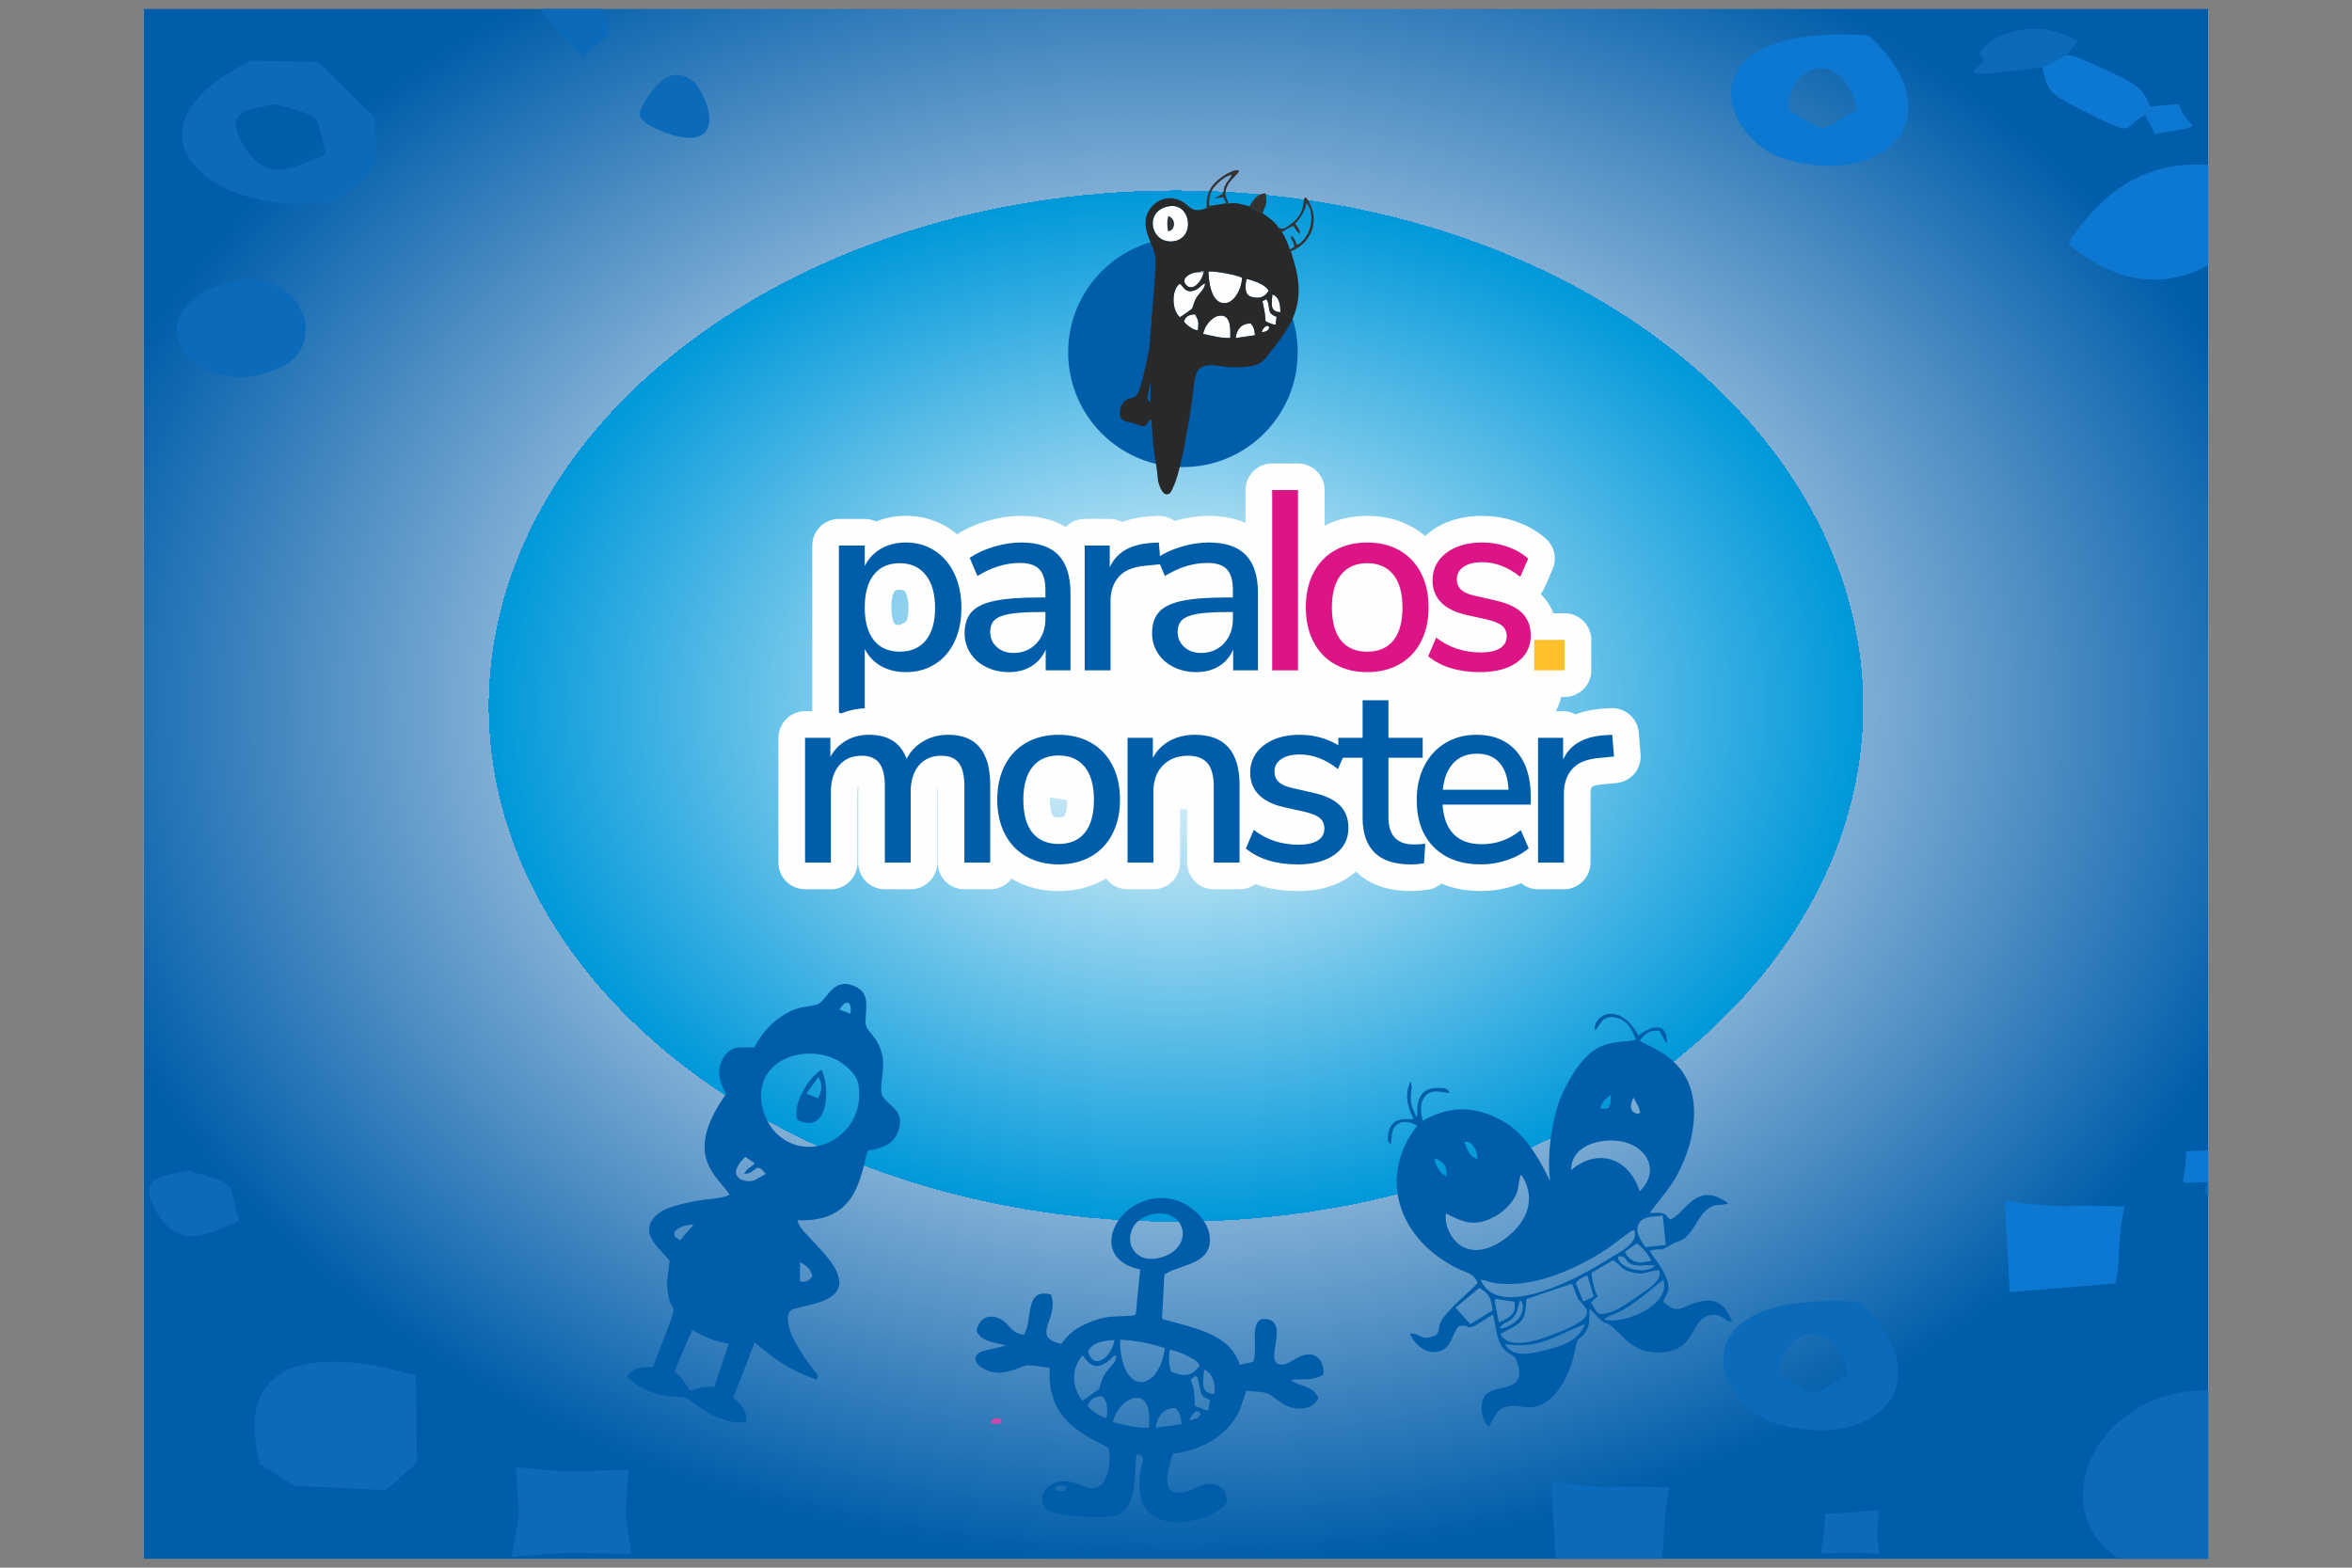 <?xml version="1.0" encoding="UTF-8"?>
<!DOCTYPE svg PUBLIC "-//W3C//DTD SVG 1.1//EN" "http://www.w3.org/Graphics/SVG/1.1/DTD/svg11.dtd">
<!-- Creator: CorelDRAW 2017 -->
<svg xmlns="http://www.w3.org/2000/svg" xml:space="preserve" width="50.8mm" height="33.867mm" version="1.1" style="shape-rendering:geometricPrecision; text-rendering:geometricPrecision; image-rendering:optimizeQuality; fill-rule:evenodd; clip-rule:evenodd"
viewBox="0 0 5079.98 3386.66"
 xmlns:xlink="http://www.w3.org/1999/xlink">
 <rect x="0" y="0" width="5079.98" height="3386.66" fill="#808080" stroke="none"/>
 <defs>
  <style type="text/css">
   <![CDATA[
    .str0 {stroke:#FEFEFE;stroke-width:20;stroke-miterlimit:22.926}
    .str1 {stroke:#FEFEFE;stroke-width:115.04;stroke-linecap:round;stroke-linejoin:round;stroke-miterlimit:22.926}
    .fil4 {fill:none}
    .fil12 {fill:none;fill-rule:nonzero}
    .fil8 {fill:#FEFEFE}
    .fil11 {fill:#FEFEFE}
    .fil0 {fill:#E6E7E8}
    .fil10 {fill:#9A9999}
    .fil7 {fill:#353233}
    .fil9 {fill:#292929}
    .fil6 {fill:#005DAA}
    .fil2 {fill:#0B6BBA}
    .fil3 {fill:#0C78D1}
    .fil5 {fill:#CB48A8}
    .fil13 {fill:#FEFEFE;fill-rule:nonzero}
    .fil14 {fill:#005DAA;fill-rule:nonzero}
    .fil15 {fill:#DD1486;fill-rule:nonzero}
    .fil16 {fill:#FEC02D;fill-rule:nonzero}
    .fil1 {fill:url(#id1)}
   ]]>
  </style>
    <clipPath id="id0">
     <path d="M310.34 19.32l4459.28 0 0 3348.02 -4459.28 0 0 -3348.02z"/>
    </clipPath>
  <radialGradient id="id1" gradientUnits="userSpaceOnUse" gradientTransform="matrix(1.122 0.114 -0.152 0.842 -78 -49)" cx="2539.98" cy="1525.93" r="2185.05" fx="2539.98" fy="1525.93">
   <stop offset="0" style="stop-opacity:1; stop-color:#FEFEFE"/>
   <stop offset="0.6" style="stop-opacity:1; stop-color:#0098DA"/>
   <stop offset="0.345" style="stop-opacity:1; stop-color:#7FADD4"/>
   <stop offset="1" style="stop-opacity:1; stop-color:#005DAA"/>
  </radialGradient>
 </defs>
 <g id="Capa_x0020_1">
  <g id="_1746749384656">
   <polygon class="fil0" points="310.35,21.11 4769.63,21.11 4769.63,3365.57 310.35,3365.57 "/>
   <polygon class="fil1" points="310.34,19.32 4769.62,19.32 4769.62,3367.34 310.34,3367.34 "/>
   <g style="clip-path:url(#id0)">
    <g>
     <path id="1" class="fil2" d="M3989.93 2971.42c-94.51,49.1 -49.3,51.72 -144.72,0 -5.57,-98.11 118.06,-138.56 144.72,0zm25.71 -158.93c-400.84,-26.52 -317.45,221.18 -178.42,262.9 211.47,63.45 365.91,-89.13 178.42,-262.9z"/>
     <path class="fil2" d="M3361.67 3395.75l224.31 -18.76c11.95,-35.29 3.29,-90.62 19.81,-163.72 -156.29,-6.28 -87.05,8.19 -255.43,-11.72l11.31 194.2z"/>
     <path class="fil2" d="M4059.42 3357.01c-23.97,-125.67 57.8,-89.64 -117.46,-87.66 -1.33,125.47 -52.68,72.68 117.46,87.66z"/>
     <path class="fil2" d="M4864.21 3020.48c-323.81,-102.41 -525.04,299.28 -201.29,383.93 356.74,93.32 533.58,-278.88 201.29,-383.93z"/>
     <path class="fil2" d="M561.91 3163.07l74.06 46.5 196.76 9.89 67.9 -59.58 -2.41 -188.45c-240.23,-69.93 -394.53,-22.09 -336.31,191.64z"/>
     <path class="fil3" d="M4010.18 237.96c-95.91,49.82 -50.03,52.48 -146.85,0 -5.65,-99.55 119.8,-140.6 146.85,0zm26.09 -161.27c-406.74,-26.91 -322.13,224.43 -181.05,266.76 214.58,64.39 371.29,-90.44 181.05,-266.76z"/>
     <path class="fil2" d="M1104.72 3363.11c166.07,-13.57 98.76,-7.42 259.62,-6.66 -19.78,-110.07 -11.99,-74.67 -6.96,-181.03 -142.3,2.24 -92.27,9.04 -242.41,-6.08 3.89,131.92 14.4,62.25 -10.25,193.77z"/>
     <path class="fil2" d="M4274.4 116.81c46.75,26.72 -116.96,60.28 116.56,31.22 73.59,-9.17 69.78,-31.28 97.44,-58.53 -82.6,-52.09 -187.21,-21.43 -214,27.31z"/>
     <path class="fil2" d="M594.64 224.73c114.89,32.78 82.45,20.17 110.22,108.41 -74.28,32.07 -132.06,62.36 -179.76,-21.14 -43.33,-75.91 13.15,-74.68 69.54,-87.27zm-52 -93.85c-302.69,146.85 -95.39,342.15 178.16,305.54 115.88,-84.79 88.3,-81.31 90.24,-181l-124.06 -121.83 -144.34 -2.71z"/>
     <path class="fil3" d="M4466.93 525.97c212.09,183.58 416.18,4.49 434.2,-138.38 -205.58,-78.64 -341.41,-6.73 -434.2,138.38z"/>
     <path class="fil3" d="M4340.93 2791.63l227.62 -19.03c12.12,-35.82 3.33,-91.95 20.09,-166.13 -158.59,-6.38 -88.33,8.31 -259.18,-11.89l11.47 197.05z"/>
     <path class="fil3" d="M4410.17 143.75c14.21,52.02 11.16,55.99 79.41,90.63 148.16,75.21 78.65,34.36 160.21,7.75 -21.14,-46.79 -20.93,-53.77 -89.92,-85.81 -130.28,-60.45 -73.37,-33.69 -149.7,-12.57z"/>
     <path class="fil3" d="M4654.04 289.53c127.51,-22.24 70.19,-4.49 52.15,-64.84 -91.77,9.11 -84.23,-0.86 -52.15,64.84z"/>
     <path class="fil2" d="M441.96 631.44c-149.27,81.73 9.01,244.05 169.27,159.49 115.96,-61.2 14.09,-259.87 -169.27,-159.49z"/>
     <path class="fil2" d="M1192.92 -87.39c-19.42,23.35 -135.93,14.72 65.56,211.15 56.68,-61.58 76.76,-21.25 33.14,-124.59 -27.96,-66.3 -39.88,-62.24 -98.7,-86.56z"/>
     <path class="fil2" d="M1502.32 179.1c-6.07,0.55 -48.23,-57.95 -106.22,35.03 -19.59,31.39 -25.82,44.08 28.62,67.33 112.56,48.06 133.82,-16.61 77.6,-102.36z"/>
     <path class="fil3" d="M4815.25 2556.4c-19.04,-99.84 45.92,-71.22 -93.32,-69.64 -1.05,99.67 -41.85,57.74 93.32,69.64z"/>
     <path class="fil2" d="M4869.32 2583.4c-45.91,-67.86 60.81,-48.04 -99.62,-42.62 1.45,27.28 -26.88,32.24 14.58,52.42 113.02,55.08 65.08,-1.81 85.04,-9.8z"/>
     <path class="fil2" d="M406.79 2529.01c-56.39,12.59 -112.87,11.36 -69.54,87.26 47.7,83.51 105.48,53.22 179.76,21.15 -27.77,-88.24 4.67,-75.64 -110.22,-108.41z"/>
    </g>
   </g>
   <polygon class="fil4" points="310.34,19.32 4769.62,19.32 4769.62,3367.34 310.34,3367.34 "/>
   <path class="fil5" d="M2139.03 3071.33c2.62,1.64 1.76,5.25 12.31,4.62 17.08,-1 8.22,-0.74 13.09,-8.98 -9,-4.21 -19.01,-5.38 -25.4,4.36z"/>
   <path class="fil6" d="M2278.14 3216.36c6.39,-9.74 16.4,-8.57 25.4,-4.36 -4.87,8.24 3.99,7.98 -13.09,8.98 -10.55,0.63 -9.69,-2.98 -12.31,-4.62zm217.49 -132.17c4.69,-24.33 16.48,-43.51 44.25,-42 8.23,11.63 10.4,14.44 12.06,34.6l-56.31 7.4zm-91.98 -12.14c10.56,-51.41 87.73,-91.37 77.89,12.14 -28.52,1.36 -53.31,-6.18 -77.89,-12.14zm164.83 -3.17c16.3,-35.01 24.64,-14.1 24.68,-14.09 -7.04,9.08 -2.14,8.29 -24.68,14.09zm-219.5 -31.55c6.09,-13.34 11.54,-20.98 32.46,-20.9 11.18,14.54 10.8,24.39 8.62,47.5 -15,-4.2 -33,-16.18 -41.08,-26.6zm274.18 -26.11c-30.2,0.22 -25.43,-24.98 -22.14,-52.58 18.54,8.82 24.53,29.38 22.14,52.58zm-13.41 35.73c-20.46,-3.92 -0.24,0.63 -18.79,-6.07 -3.56,-1.28 -7.49,-2.6 -10.19,-3.55 -0.49,-70.48 -20.15,-47.1 1.27,-65.29 8.13,8.38 1.36,-2.98 5.89,9.13l5.92 27.62c5.66,11.79 5.55,8.05 19.47,15.79l-3.57 22.37zm-79.9 -83.45c-5.42,-14.62 -6.57,-29.42 -2.91,-47.88 13.36,2.52 25.6,7.56 37.41,13.49 14.88,7.46 20.96,10.53 27.05,20.89 -16.33,22.2 -31.23,25.18 -61.55,13.5zm-191.58 62.5c-22.76,-26.89 -25.93,-69.05 0,-97.9 8.95,9.16 21.83,39.73 58.27,10.19 10.46,-8.49 2.16,-5.94 14.43,-10.53 -0.51,22.82 -20.01,23.59 -31.34,54.83 -7.74,21.3 -1.18,15.22 -17.28,26.26 -7.66,5.24 -15.09,11.39 -24.08,17.15zm177.77 -113.95c-13.59,98.89 -96.13,103.45 -96.95,-17.81 34.49,1.18 66.4,8.29 96.95,17.81zm-166.19 7.38c9.53,-19.36 33.08,-23.36 57.12,-24.69 -4.1,33.82 -43.9,69.52 -57.12,24.69zm135.08 -295.24c75.46,-19.32 98.12,68.96 25.07,91.56 -78.45,24.27 -94.82,-73.71 -25.07,-91.56zm-22.23 118.29l-9.62 96.76c-9.55,5 1.66,0.94 -11.04,2.96 -4.25,0.68 -7.39,0.69 -11.74,0.85 -28.63,1.07 -43.12,0.45 -73.48,12.01 -33.22,12.64 -48.82,26.58 -64.45,47.98 -69.48,-15.05 -2.45,-54.68 -22.57,-106.62 -59.09,-14.8 -37.97,56.79 -58.38,86.84 -27.06,-2.1 -29.42,-21.65 -48.91,-32.77 -26.41,-15.07 -49.65,-1.39 -53.25,25.27 11.44,22.76 36.04,23.94 64.44,30.75l-36.14 8.83c-66.15,10.5 -12.47,60.19 35.55,48.32 52.58,-12.99 26.21,-19.52 94.22,-8.46 -8.15,120.08 86.83,147.94 127.8,173.83 3.72,23.91 1.29,53.64 -11.33,71.74 -16.2,23.23 -34.27,13.82 -56.7,5.05 -63.81,-24.94 -99.97,37.83 -59.75,59.59 19.3,10.44 129.94,17.23 149.07,7.17 45.9,-24.13 31.11,-117.47 39.76,-130.97 26.37,6.16 2.09,15.75 5.4,74.62 6.75,119.91 181.87,62.36 188.39,26.33 -1.24,-22.41 -12.58,-36.79 -36.5,-36.97 -24.08,-0.18 -33.93,13.81 -54.39,17.85 -59.68,11.8 -33.92,-54.14 -26.03,-83.07 63.31,-6.85 128.65,-43.69 148.38,-104.92l10.54 -30.98c60.93,4.63 41,3.77 79.02,28.1 25.52,16.33 64.51,14.67 76.95,-12.7 -15.36,-29.2 -37.64,-22.1 -60.73,-39.09 31.38,-2.77 48.58,2.73 71.07,-11.56 2.26,-27.77 -13.34,-48.6 -40.94,-42.03 -16.18,3.85 -33.52,19.14 -44.6,20.49 -51.45,6.23 16.75,-91.8 -37.73,-98.17 -40.44,-4.73 -16.25,63.57 -28.27,92.52l-29.13 6.37c-20.84,-66.07 -92.04,-77.64 -167.96,-99.24l5.27 -95.7c34.45,-22.96 97.35,-20.66 98.27,-74.24 0.75,-43.88 -44.63,-82.17 -85.02,-89.38 -109.35,-19.49 -188.73,127.13 -65.47,152.64z"/>
   <path class="fil6" d="M1767.75 2326.54l-26.1 35.58 24.98 10.42c10.58,-18.19 8.3,-32.92 1.12,-46zm-45.58 93.24c-11.85,-33 23.74,-92.12 51.68,-108.42 17.31,23.8 22.01,143.35 -51.68,108.42z"/>
   <path class="fil6" d="M1573.93 2903.01c-36.57,-7.3 -45.95,-12.33 -79.03,-29.65l-38.29 89.06c18.42,16.88 22.99,25.8 34.45,42.43 17.8,-7.6 29.2,-8.95 52,-9.24l30.87 -92.6zm-105.08 -223.55l29.3 -34.17c-16.17,1.05 -29.97,3.46 -41.93,16.1 2.63,14.1 -3.89,5.29 12.63,18.07zm285.73 77.57c-4.18,-15.63 -8.42,-19.13 -26.81,-31.07l0.1 42.52c14.16,1.19 17.23,-0.24 26.71,-11.45zm-147.23 -221.12c7.14,-13.82 10.98,-10.36 22.91,-22.9l-20.37 -14.1c-45.88,43.71 -2.34,58.03 19.24,51.1l24.58 -14.02c-21.8,-29.48 -20.68,0.08 -46.36,-0.08zm215.68 -235.93c-37.95,-30.65 -110.47,-34.26 -151.67,3.4 -49.14,44.92 -23.91,116.15 5,144.53 68.63,67.37 179.7,11.38 179.5,-83.45 -0.07,-30.92 -7.71,-44.21 -32.83,-64.48zm13.47 -110.1c5.13,-24.35 -8.52,-34.51 -23.43,-8.91l23.43 8.91zm-207.1 72.85c19.48,-40.3 58.46,-75.1 97.39,-85.33 8.35,-2.2 35.03,-5.25 40.22,-8.32 21.45,-12.66 32.53,-55.92 74.92,-40.15 38.21,14.2 28.17,44.11 27.47,77.55 -0.52,25.27 25.65,25.82 36.56,74.7 6.29,28.15 -9.13,72.76 0.74,87.64 15.93,24.01 47.06,29.71 34.27,72.15 -10.45,34.65 -42.93,41.17 -66.63,44.46 -17,58.04 -23.55,156.2 -152.38,150.55 4.92,15.38 11.55,21.05 21.56,32.1 8.03,8.86 15.32,17.01 24.35,26.37 124.39,128.75 -47.43,120.13 -61.17,137.76 -20.42,26.2 24.79,92.87 41.01,114.55 24.01,32.07 17.89,18.96 17.44,34.34 -65.76,-23.9 -87.55,-41.98 -135.29,-80.68l-46.37 119.94c19.07,13.1 31.44,31.22 28.02,51.99 -27.68,1.83 -43.12,-1.75 -73.73,-15.8 -17.99,-8.26 -51.79,-35.07 -55.23,-36.13 -21.88,-6.72 -78.2,3.82 -128.22,-46.49 11.35,-17.75 32.67,-22.95 55.64,-20.17 72.92,-189.93 36.09,-85.35 31.08,-177.84 -0.86,-16.02 4.15,-34.71 4.95,-52.89 -15.1,-18.43 -36.39,-35.94 -42.3,-55.56 -9.52,-31.56 22.63,-51.33 39.3,-57.45 20.34,-7.47 43.45,-12.82 66.89,-16.72 20.93,-3.48 48.8,-3.76 66.2,-12.23 -28.12,-42.86 -102.4,-83.62 -7.96,-217.67 -8.93,-17.33 -24.68,-46.02 -6.45,-77.22 16.62,-28.45 35.77,-23.46 67.72,-23.45z"/>
   <path class="fil6" d="M3464.92 2850.63c0.53,-0.78 1.26,-2.67 1.96,-2.04 0.7,0.63 1.61,-1.63 2.08,-1.95l26.64 -11.94c13.48,-6.07 23.69,-13.48 35.88,-22.03 22.79,-15.99 41.67,-33.94 61.4,-47.98 16.45,56.69 -88.74,97.4 -127.96,85.94zm-214.26 53.3c72.77,9.53 96.77,-12.52 173.18,-43.98 -14.16,33.95 -40.18,44.68 -83.13,55.86 -34.32,8.93 -72.23,18.86 -90.05,-11.88zm185.83 -89.21c24.01,-29.72 12.01,10.22 0.49,-64.7l46.96 -27.61c21.54,14.17 16.3,20.17 42.43,26.45 27.1,6.51 34.18,-3.96 56.83,-5.03 8.95,24.22 -25.15,41.46 -59.72,65.73 -14.75,10.36 -31.81,21.52 -50.48,26.52 -26.43,7.08 -22.72,-2.17 -36.51,-21.36zm5.76 -13.49l-22.46 10.22 -16.46 -39.23c3.35,-3.66 2.25,-4.04 8.49,-8.47 4.86,-3.44 11.26,-6.21 16.64,-8.92l13.79 46.4zm-202.12 80.62c51.19,-26.25 54.09,-27.63 56.4,-75.52l98.73 -33.12c4.38,9.29 7.93,21.74 12.53,30.95 9.3,18.61 55.52,35.36 -36.94,72.27 -41.7,16.64 -108.66,43.27 -130.72,5.42zm294.63 -195.69c12.96,7.48 23.77,22.27 32.04,36.77 -25.11,8.1 -45.11,5.29 -57.5,-18.32l25.46 -18.45zm20.67 46.89l19.41 0.8c-19.36,21.5 -80.76,6.24 -80.06,-19.41 27.16,-4.05 5.81,24.79 60.65,18.61zm-316.79 136.5c9.16,-15.29 20.89,-10.46 32.92,-27.2 4.5,-6.26 5.63,-11.19 6.95,-17.25l4.7 -16.88c11.23,8.43 4.51,30 -1.57,38.03 -7,9.26 -27.27,24.78 -43,23.3zm-9.2 -53.03c-0.97,-12.8 -0.28,-6.48 0.33,-10.82l41.09 6.44c3.81,24.4 -5.79,32.86 -33.51,44.62l-7.91 -40.24zm324.88 -122.24c-10.27,-13.32 -25.5,-35.88 -13.22,-53.32 10.67,-15.15 31.75,-11.66 50.07,-15.25l6.81 63.82 -43.66 4.75zm-359.18 88.07c22.33,13.79 24.5,20.24 28.94,48.35l-48.32 29.86 -32.28 -35.62 51.66 -42.59zm263.19 -76.22c25.72,-15.65 48.48,-36.6 70.49,-49.73 14.02,29.1 -33.35,49.66 -56.96,64.82 -60.07,38.58 -236.79,133.86 -274.02,43.16 13.32,2.14 21.83,6.75 38.34,8.4 77.16,7.72 157,-27.01 222.15,-66.65zm-334.97 -84.63c33.1,16.89 60.24,31.63 106.32,5.95 18.37,-10.25 33.07,-25.99 41.29,-39.91 11.79,-19.93 7.08,-34.97 14.44,-50.22 37.81,56.33 7.32,110.88 -40.63,142.77 -90.06,59.87 -129.46,-28.07 -121.42,-58.59zm270.25 -93.78c-1.05,-54.68 67.06,-71.1 111.89,-61.2 55.31,12.21 79.36,66.49 35.67,107.08 -21.37,-70.57 -89.38,-95.67 -147.56,-45.88zm145.6 -120.88c-17.53,-3.97 -21.04,-13.05 -11.38,-35.9 2.42,4.42 9.81,16.62 11.17,20.67 7.03,20.9 1.96,7.38 0.21,15.23zm-82.51 -12.37c2.57,-13.93 10.56,-19.84 22.44,-29.35 0.29,17.58 0.88,34.11 -22.44,29.35zm-265.32 109.08c-17.03,-4.73 -20.33,-16.11 -28.69,-36.73 2.6,0.32 10.08,-4.9 21.24,11.75 5.87,8.77 6.72,17.33 7.45,24.98zm-67.62 37.29c-13.39,-5.07 -24.7,-24.74 -24.75,-38.17 15.74,5.97 27.72,14.01 24.75,38.17zm-70.75 -123.37c-17.45,1.2 -48.6,-6.2 -54.81,32.98 -1.89,11.93 -0.96,16.59 5.65,21.14 3.04,-14.75 -0.39,-30.5 12.54,-41.14 15.51,-12.77 33.21,-4.37 44.57,1.22 -84.15,107.3 -44.79,243.51 88.22,309.18 16.68,8.23 33.79,9.35 42.28,30.21 -7.33,11.5 -37.94,33.68 -65.91,65.42 -26.25,29.8 -11.91,37.15 -23.77,47.38 -33.82,16.09 -33.12,-5.25 -56.84,-2.78 11.39,25.45 35.41,42.12 55.79,39.51 35.9,-4.58 32.88,-35.8 49.95,-55.73 26.69,-5.08 11.26,7.99 33.06,-0.09 6.46,-2.39 29.04,-18.93 40.93,-24.98 7.6,28.75 6.52,63.01 30.61,81.4 14.37,10.98 16.98,3.12 23.84,29.4 16.25,62.26 -56.21,35.61 -74.02,67.85 -9.37,16.95 -5.83,50.77 10.87,64.32 15.74,-32.16 23.56,-52 73.59,-43.55 66.11,11.16 104.55,-72.37 113.61,-129.93 3.88,-24.67 12.74,-14 24.45,-36.91 8.15,-15.94 2.77,-26.63 6.02,-45.39 52.64,58.19 14.71,4.01 69.81,59.49 25.42,25.59 46.9,36.19 82.42,35.12 80.6,-2.44 62.31,-74.07 110.31,-80.88 10.55,-1.49 13.53,-0.26 21.58,3.74 11.63,5.79 8.35,8.81 23.46,11.23 -13.27,-35.35 -33.27,-51.76 -66.75,-44.6 -43.82,9.37 -48.45,32.11 -82.1,1.02 5.63,-20.75 19.82,-18.89 5.18,-54.67 -9.15,-22.34 -23.63,-37.53 -34.89,-55.25 30.89,-9.15 14.14,6.25 49.19,-14.61 13.75,-8.17 22.98,-4.48 40.15,-26.92 9.42,-12.32 18.47,-31.49 28.71,-41.94 22.28,-22.72 34.71,-12.05 52.15,-19.17 -70.31,-51.49 -92.49,23.18 -125.56,34.86 -8.24,-5.6 -4.98,-10.6 -18.6,-13.99 -6.03,-1.5 -16.42,1.09 -25.44,-0.64 23.48,-31.44 46.65,-55.87 62.62,-88.17 15.31,-30.94 27.58,-63.67 31.78,-103.5 15.01,-142.69 -101.74,-166.19 -116.33,-180.24 16.27,-18.99 20.13,-21.34 42.34,-21.49l11.48 20.73c5.75,8.33 -1.83,1.52 5.52,5.89 0.78,-46.84 -34.34,-37.1 -61.72,-15.89 -43.22,-79.01 -101.21,-41.32 -93.86,-10.51 11.53,-13.08 15.26,-33.92 43.94,-28.35 24.91,4.84 34.96,23.33 44.15,47.97 -48.96,11.25 -96.84,-12.19 -157.44,113.61 -20.46,42.45 -36.06,127.55 -27.69,191.83 -32.12,-65.58 -61.24,-110.82 -114.04,-136.05 -49.99,-23.88 -99.89,-28.73 -160.69,5.27 -7.24,-21.3 -5.88,-40.47 4.72,-52.87 15.17,-17.78 38.67,-6.88 53.67,-6.8 -7.29,-11.11 -8.49,-10.7 -24.74,-10.97 -51.96,-0.88 -44.65,45.44 -46.54,63.8 -25.08,-42.91 -5.55,-57.75 -13.86,-78.07 -11.53,25.29 -9.71,48.63 6.44,81.51z"/>
   <path class="fil6" d="M2554.95 513.26c136.91,0 247.89,110.98 247.89,247.88 0,136.9 -110.98,247.89 -247.89,247.89 -136.9,0 -247.88,-110.99 -247.88,-247.89 0,-136.9 110.98,-247.88 247.88,-247.88z"/>
   <path class="fil7" d="M2760.47 491.37c3.2,4.6 5.64,7.59 8.46,10.9 2.9,-4.55 22.59,-13.89 24.54,-14.41 5.06,7.56 8.07,13.54 14.02,17.53 -0.25,-11.18 -6.04,-16.11 -10.51,-22.79 9.41,-6.3 23.36,-29.66 24.53,-43.81 13.29,9.73 17.51,51.43 -5.5,78.62 -0.33,0.39 -1.3,1.49 -1.64,1.87l-1.75 1.75c-0.26,0.25 -0.64,0.61 -0.9,0.86 -4.61,4.39 -4.55,5.73 -11.24,6.28 -1.93,-8.28 -6.09,-15.14 -12.27,-19.28 0.3,13.37 6.68,9.5 7.01,24.54 -4.5,3.02 -4.04,2.97 -9.61,5.26l2.6 4c27.95,-10.31 47.06,-35.41 49.08,-63.88l0 -9.99c-0.67,-9.55 -3.29,-19.32 -8.14,-28.91 -1.72,-3.39 -2.44,-5.19 -4.32,-7.94 -2.34,-3.41 -2.15,-4.21 -6.82,-5.45 -2.5,5.2 -2.81,18.69 -5.44,26.11 -5.62,15.81 -15.53,24.91 -28.58,34.52 -12.59,9.26 -14.01,7.59 -23.52,4.22z"/>
   <path class="fil7" d="M2605.93 449.62c6.3,-1.92 8.05,-1.78 12.65,-5.58l-7.39 0c0,-21.15 3.9,-32.18 14.43,-43.4 8.7,-9.27 20.75,-19.96 34.65,-23.2 -2.35,8.8 -11.85,15.53 -15.6,26.47 -1.91,5.55 -1.53,12.86 -5.27,15.76l-15.94 8.6c9.73,0 10.39,-1.75 19.28,-1.75 1.88,8.06 3.52,5.4 5.26,12.7l5.26 0.56c-1.72,-8.21 -7.6,-14.04 -6.4,-24.85 1.86,-16.83 14.17,-27.34 25.52,-39.7 15.26,-16.64 -25.72,-5.53 -51.11,22.8 -11.43,12.74 -15.34,27.65 -15.34,51.59z"/>
   <path class="fil7" d="M2698.84 445.8c5.98,5.42 20.64,10.53 28.03,14.67 10.69,-24.68 8.7,-22.44 7.01,-42.72 -10.02,0 -16.89,3.99 -22.01,9.55 -5.46,5.94 -9.4,11.59 -13.03,18.5z"/>
   <path class="fil7" d="M2522.59 499.49c15.7,0.58 19.46,-27.47 0.42,-32.91 -3.03,14.21 -2.32,18.23 -0.42,32.91z"/>
   <path class="fil8" d="M2520.05 487.86c0,35.11 0,-26.23 0,0zm2.54 11.63c-1.9,-14.68 -2.61,-18.7 0.42,-32.91 19.04,5.44 15.28,33.49 -0.42,32.91zm3.28 -54.12c-56.28,8.42 -40.94,80.63 6.47,76.16 50.47,-4.75 40.84,-83.23 -6.47,-76.16z"/>
   <path class="fil8" d="M2682.74 600.03c-10.28,-6.21 -58.5,-14.91 -72.79,-13.61 0.93,27.18 6.92,63.16 29.58,68.03 25.33,5.45 42.56,-31.43 43.21,-54.42z"/>
   <path class="fil8" d="M2548.21 685.27c5.93,-3.03 12.81,-8.61 18.45,-12.36 10.58,-7.03 8.25,-6.39 12.5,-19.06 6.95,-20.68 21.77,-24.2 23.87,-41.68 -10.2,3.56 -13.9,14.08 -27.95,16.48 -16.43,2.8 -18.95,-10.28 -26.99,-15.76 -17.17,11.97 -18.82,55.04 0.12,72.38z"/>
   <path class="fil8" d="M2657.13 730.22c0.9,-20.69 1.5,-52.52 -24.74,-48.08 -15.31,2.59 -31.07,22.48 -33.87,39.26 21.33,4.21 34.12,9.04 58.61,8.82z"/>
   <path class="fil8" d="M2740.14 628.08c-6.66,-12.83 -29.25,-21.21 -47.69,-25.64 -3.01,12.42 -5.51,34.07 9.24,38.54 21.06,6.38 31.39,-1.29 38.45,-12.9z"/>
   <path class="fil8" d="M2599.03 590.14c-3.92,-4.48 2.77,-2.17 -8.88,-2.18 -18.04,-0.79 -44.31,14.4 -26.21,29.61 14.51,12.19 33.3,-13.36 35.09,-27.43z"/>
   <path class="fil8" d="M2710.64 724.24c-1.33,-12.54 -2.16,-17.06 -8.96,-25.37 -20.53,-0.52 -30.24,12.29 -32.97,31.41l41.93 -6.04z"/>
   <path class="fil8" d="M2726.75 650.57c2.64,16.02 5.93,23.05 6.49,43.05 5.55,3.59 15.13,7.25 21.82,8.16l2.23 -17.49c-24.77,-8.59 -10.7,-21.21 -22.14,-38.18l-8.4 4.46z"/>
   <path class="fil8" d="M2557.06 694.68c4.02,5.49 19.79,19.7 30.36,18.57 2.05,-19.82 1.03,-19.9 -5.96,-34.26 -13.87,0.54 -21.07,4.68 -24.4,15.69z"/>
   <path class="fil8" d="M2765.38 674.39c0.34,-18 -3.22,-33.86 -17.24,-38.4 -1.37,19.34 -6.37,37.54 17.24,38.4z"/>
   <path class="fil8" d="M2724.9 717.87c9.98,-1.61 13.16,-2.31 16.92,-10.27 -3.07,-3.75 0.31,-0.73 -4.44,-3.94 -7.56,2.25 -9.65,6.33 -12.48,14.21z"/>
   <path class="fil9" d="M2477.99 859.43l7.01 -36.81 0 45.57c-2.99,-2 -7.01,-3.81 -7.01,-8.76zm190.72 -129.15c2.73,-19.12 12.44,-31.93 32.97,-31.41 6.8,8.31 7.63,12.83 8.96,25.37l-41.93 6.04zm-11.58 -0.06c-24.49,0.22 -37.28,-4.61 -58.61,-8.82 2.8,-16.78 18.56,-36.67 33.87,-39.26 26.24,-4.44 25.64,27.39 24.74,48.08zm67.77 -12.35c2.83,-7.88 4.92,-11.96 12.48,-14.21 4.75,3.21 1.37,0.19 4.44,3.94 -3.76,7.96 -6.94,8.66 -16.92,10.27zm-167.84 -23.19c3.33,-11.01 10.53,-15.15 24.4,-15.69 6.99,14.36 8.01,14.44 5.96,34.26 -10.57,1.13 -26.34,-13.08 -30.36,-18.57zm208.32 -20.29c-23.61,-0.86 -18.61,-19.06 -17.24,-38.4 14.02,4.54 17.58,20.4 17.24,38.4zm-8.09 9.9l-2.23 17.49c-6.69,-0.91 -16.27,-4.57 -21.82,-8.16 -0.56,-20 -3.85,-27.03 -6.49,-43.05l8.4 -4.46c11.44,16.97 -2.63,29.59 22.14,38.18zm-17.15 -56.21c-7.06,11.61 -17.39,19.28 -38.45,12.9 -14.75,-4.47 -12.25,-26.12 -9.24,-38.54 18.44,4.43 41.03,12.81 47.69,25.64zm-191.93 57.19c-18.94,-17.34 -17.29,-60.41 -0.12,-72.38 8.04,5.48 10.56,18.56 26.99,15.76 14.05,-2.4 17.75,-12.92 27.95,-16.48 -2.1,17.48 -16.92,21 -23.87,41.68 -4.25,12.67 -1.92,12.03 -12.5,19.06 -5.64,3.75 -12.52,9.33 -18.45,12.36zm134.53 -85.24c-0.65,22.99 -17.88,59.87 -43.21,54.42 -22.66,-4.87 -28.65,-40.85 -29.58,-68.03 14.29,-1.3 62.51,7.4 72.79,13.61zm-92.59 -12.07c4.74,-2.87 4.3,-2.24 10.86,-2.06l-1.98 4.24c-1.79,14.07 -20.58,39.62 -35.09,27.43 -18.1,-15.21 8.17,-30.4 26.21,-29.61zm-64.28 -142.59c47.31,-7.07 56.94,71.41 6.47,76.16 -47.41,4.47 -62.75,-67.74 -6.47,-76.16zm262.34 97.32l-2.6 -4c-1.59,-7.9 -10.21,-28.26 -15.91,-35.55 -0.14,-0.18 -0.49,-0.6 -0.77,-0.87 -2.82,-3.31 -5.26,-6.3 -8.46,-10.9 -1.05,-7.89 -27.93,-27.5 -33.6,-30.9 -7.39,-4.14 -22.05,-9.25 -28.03,-14.67 -12.36,-2.87 -28.79,-9.73 -45.58,-6.02l-5.26 -0.56 -29.42 4.82c-4.6,3.8 -6.35,3.66 -12.65,5.58 -41.01,15.42 -34.76,-15.34 -72.26,-20.97 -31.03,-4.64 -56.15,21.76 -59.02,45.37 -4.08,33.64 18.56,54.53 20.81,84 1.4,18.24 -1.27,34.04 -1.66,50.81l-11.56 144.44c-4.95,21.96 -17.1,91.87 -29.16,102.29 -5.48,4.74 -12.27,3.95 -18.91,7.38 -16.14,8.34 -24.81,43.4 -0.54,47.86 9.02,1.66 11.88,2.25 20.56,5.73 27.22,10.93 17.85,-1.68 32.56,-11.53l4.22 58.87c2.81,19.93 8.69,52.41 9.73,70.9 0.51,9.08 8.22,30.59 16.61,32.68 10.5,2.62 12.89,-7.33 16.18,-14.05 10.23,-20.81 16.14,-51.24 21.63,-74.77 4.06,-17.33 6.71,-37.68 10.05,-54.8 3.54,-18.15 7.02,-37.47 9.07,-55.78 1.93,-17.32 4.16,-40.52 8.11,-56.74 8.33,-34.24 53.19,-19.21 69.12,-18.45 25.17,1.2 65.7,2.24 80.7,-17.51 9.34,-12.3 18.81,-23.46 28.51,-36.34 35.02,-46.54 51.51,-85.75 41.08,-145.51 -3.21,-18.41 -8.98,-33.86 -13.55,-50.81z"/>
   <path class="fil10" d="M2599.03 590.14l1.98 -4.24c-6.56,-0.18 -6.12,-0.81 -10.86,2.06 11.65,0.01 4.96,-2.3 8.88,2.18z"/>
   <path class="fil11 str0" d="M2603.77 1234.53c419.64,0 759.83,112.84 759.83,252.03 0,139.2 -340.19,252.04 -759.83,252.04 -419.64,0 -759.82,-112.84 -759.82,-252.04 0,-139.19 340.18,-252.03 759.82,-252.03z"/>
   <g>
    <path class="fil12 str1" d="M1956.65 1171.93c23.2,0 43.91,5.89 62.14,17.67 18.22,11.79 32.4,28.36 42.53,49.72 10.12,21.35 15.18,46.02 15.18,74.01 0,27.62 -4.97,51.92 -14.91,72.91 -9.94,20.99 -24.03,37.19 -42.25,48.6 -18.23,11.42 -39.13,17.13 -62.69,17.13 -20.26,0 -38.11,-4.33 -53.58,-12.98 -15.47,-8.66 -27.25,-21.08 -35.35,-37.29l0 145.82 -55.79 0 0 -368.96 55.79 0 0 44.19c8.1,-16.21 19.88,-28.73 35.35,-37.56 15.47,-8.84 33.32,-13.26 53.58,-13.26zm-13.26 235.85c24.3,0 43.08,-8.19 56.34,-24.58 13.26,-16.39 19.88,-39.68 19.88,-69.87 0,-30.56 -6.72,-54.31 -20.16,-71.25 -13.44,-16.94 -32.12,-25.41 -56.06,-25.41 -24.3,0 -42.99,8.28 -56.06,24.85 -13.07,16.58 -19.61,40.14 -19.61,70.7 0,30.57 6.54,54.13 19.61,70.7 13.07,16.57 31.76,24.86 56.06,24.86zm262.11 -235.85c36.09,0 62.88,9.02 80.37,27.06 17.49,18.05 26.23,45.48 26.23,82.3l0 166.81 -53.57 0 0 -44.74c-7,15.83 -17.4,27.89 -31.21,36.18 -13.81,8.28 -29.92,12.43 -48.33,12.43 -17.68,0 -33.88,-3.59 -48.61,-10.77 -14.73,-7.18 -26.23,-17.22 -34.52,-30.11 -8.28,-12.88 -12.43,-27.25 -12.43,-43.08 0,-19.52 5.07,-34.89 15.19,-46.12 10.13,-11.23 26.88,-19.24 50.27,-24.03 23.38,-4.78 55.51,-7.18 96.38,-7.18l12.7 0 0 -16.01c0,-20.63 -4.32,-35.54 -12.98,-44.74 -8.65,-9.21 -22.73,-13.81 -42.25,-13.81 -30.56,0 -61.13,9.39 -91.69,28.17l-16.57 -39.22c14.36,-9.94 31.76,-17.95 52.2,-24.03 20.43,-6.07 40.04,-9.11 58.82,-9.11zm-16.57 238.61c20.25,0 36.82,-6.9 49.71,-20.71 12.89,-13.81 19.33,-31.58 19.33,-53.3l0 -14.36 -9.94 0c-28.72,0 -50.81,1.29 -66.28,3.86 -15.46,2.58 -26.51,6.91 -33.14,12.98 -6.63,6.08 -9.94,14.82 -9.94,26.24 0,12.89 4.69,23.66 14.08,32.31 9.39,8.65 21.45,12.98 36.18,12.98zm317.9 -191.66l-33.69 3.31c-26.52,2.58 -45.57,10.68 -57.17,24.31 -11.6,13.62 -17.4,30.93 -17.4,51.92l0 149.68 -55.79 0 0 -269.54 54.13 0 0 46.95c14.36,-31.67 43.64,-49.16 87.83,-52.48l18.22 -1.1 3.87 46.95zm103.59 -46.95c36.09,0 62.88,9.02 80.37,27.06 17.49,18.05 26.23,45.48 26.23,82.3l0 166.81 -53.57 0 0 -44.74c-7,15.83 -17.4,27.89 -31.21,36.18 -13.81,8.28 -29.92,12.43 -48.33,12.43 -17.68,0 -33.88,-3.59 -48.61,-10.77 -14.73,-7.18 -26.23,-17.22 -34.52,-30.11 -8.28,-12.88 -12.43,-27.25 -12.43,-43.08 0,-19.52 5.07,-34.89 15.19,-46.12 10.13,-11.23 26.88,-19.24 50.27,-24.03 23.38,-4.78 55.51,-7.18 96.38,-7.18l12.7 0 0 -16.01c0,-20.63 -4.32,-35.54 -12.98,-44.74 -8.65,-9.21 -22.73,-13.81 -42.25,-13.81 -30.56,0 -61.13,9.39 -91.69,28.17l-16.57 -39.22c14.36,-9.94 31.76,-17.95 52.2,-24.03 20.43,-6.07 40.04,-9.11 58.82,-9.11zm-16.57 238.61c20.25,0 36.82,-6.9 49.71,-20.71 12.89,-13.81 19.33,-31.58 19.33,-53.3l0 -14.36 -9.94 0c-28.72,0 -50.81,1.29 -66.28,3.86 -15.46,2.58 -26.51,6.91 -33.14,12.98 -6.63,6.08 -9.94,14.82 -9.94,26.24 0,12.89 4.69,23.66 14.08,32.31 9.39,8.65 21.45,12.98 36.18,12.98zm153.85 37.56l0 -389.4 55.79 0 0 389.4 -55.79 0zm205.23 3.87c-26.51,0 -49.8,-5.71 -69.87,-17.13 -20.07,-11.41 -35.54,-27.71 -46.4,-48.88 -10.86,-21.17 -16.29,-45.75 -16.29,-73.74 0,-28.35 5.43,-53.11 16.29,-74.29 10.86,-21.17 26.33,-37.46 46.4,-48.88 20.07,-11.41 43.36,-17.12 69.87,-17.12 26.51,0 49.8,5.71 69.87,17.12 20.07,11.42 35.53,27.71 46.4,48.88 10.86,21.18 16.29,45.94 16.29,74.29 0,27.99 -5.43,52.57 -16.29,73.74 -10.87,21.17 -26.33,37.47 -46.4,48.88 -20.07,11.42 -43.36,17.13 -69.87,17.13zm0 -44.19c24.67,0 43.54,-8.1 56.61,-24.3 13.08,-16.21 19.61,-39.96 19.61,-71.26 0,-30.93 -6.63,-54.59 -19.88,-70.97 -13.26,-16.39 -32.04,-24.58 -56.34,-24.58 -24.3,0 -43.08,8.19 -56.34,24.58 -13.25,16.38 -19.88,40.04 -19.88,70.97 0,31.3 6.53,55.05 19.61,71.26 13.07,16.2 31.94,24.3 56.61,24.3zm243.89 44.19c-46.77,0 -84.14,-11.42 -112.13,-34.25l17.12 -40.32c27.62,21.36 59.84,32.04 96.66,32.04 18.05,0 31.85,-3.04 41.43,-9.12 9.57,-6.07 14.36,-14.63 14.36,-25.68 0,-9.58 -3.22,-17.12 -9.67,-22.65 -6.44,-5.52 -17.58,-10.12 -33.41,-13.81l-44.74 -9.94c-23.94,-5.52 -41.98,-14.54 -54.13,-27.06 -12.15,-12.52 -18.23,-28.36 -18.23,-47.5 0,-24.31 9.85,-44.01 29.55,-59.1 19.7,-15.1 45.57,-22.65 77.61,-22.65 19.14,0 37.37,3.04 54.68,9.11 17.3,6.08 32.22,14.64 44.74,25.69l-17.13 39.21c-26.51,-20.99 -53.94,-31.48 -82.29,-31.48 -16.94,0 -30.29,3.31 -40.05,9.94 -9.76,6.63 -14.64,15.65 -14.64,27.07 0,9.2 3.04,16.66 9.12,22.37 6.07,5.7 15.74,10.03 28.99,12.98l45.85 10.49c26.14,5.89 45.29,15.01 57.44,27.34 12.15,12.34 18.23,28.45 18.23,48.33 0,24.3 -9.85,43.54 -29.55,57.72 -19.7,14.18 -46.31,21.27 -79.81,21.27zm116.85 -69.6l65.73 0 0 65.73 -65.73 0 0 -65.73z"/>
    <path id="1" class="fil13" d="M1956.65 1171.93c23.2,0 43.91,5.89 62.14,17.67 18.22,11.79 32.4,28.36 42.53,49.72 10.12,21.35 15.18,46.02 15.18,74.01 0,27.62 -4.97,51.92 -14.91,72.91 -9.94,20.99 -24.03,37.19 -42.25,48.6 -18.23,11.42 -39.13,17.13 -62.69,17.13 -20.26,0 -38.11,-4.33 -53.58,-12.98 -15.47,-8.66 -27.25,-21.08 -35.35,-37.29l0 145.82 -55.79 0 0 -368.96 55.79 0 0 44.19c8.1,-16.21 19.88,-28.73 35.35,-37.56 15.47,-8.84 33.32,-13.26 53.58,-13.26zm-13.26 235.85c24.3,0 43.08,-8.19 56.34,-24.58 13.26,-16.39 19.88,-39.68 19.88,-69.87 0,-30.56 -6.72,-54.31 -20.16,-71.25 -13.44,-16.94 -32.12,-25.41 -56.06,-25.41 -24.3,0 -42.99,8.28 -56.06,24.85 -13.07,16.58 -19.61,40.14 -19.61,70.7 0,30.57 6.54,54.13 19.61,70.7 13.07,16.57 31.76,24.86 56.06,24.86zm262.11 -235.85c36.09,0 62.88,9.02 80.37,27.06 17.49,18.05 26.23,45.48 26.23,82.3l0 166.81 -53.57 0 0 -44.74c-7,15.83 -17.4,27.89 -31.21,36.18 -13.81,8.28 -29.92,12.43 -48.33,12.43 -17.68,0 -33.88,-3.59 -48.61,-10.77 -14.73,-7.18 -26.23,-17.22 -34.52,-30.11 -8.28,-12.88 -12.43,-27.25 -12.43,-43.08 0,-19.52 5.07,-34.89 15.19,-46.12 10.13,-11.23 26.88,-19.24 50.27,-24.03 23.38,-4.78 55.51,-7.18 96.38,-7.18l12.7 0 0 -16.01c0,-20.63 -4.32,-35.54 -12.98,-44.74 -8.65,-9.21 -22.73,-13.81 -42.25,-13.81 -30.56,0 -61.13,9.39 -91.69,28.17l-16.57 -39.22c14.36,-9.94 31.76,-17.95 52.2,-24.03 20.43,-6.07 40.04,-9.11 58.82,-9.11zm-16.57 238.61c20.25,0 36.82,-6.9 49.71,-20.71 12.89,-13.81 19.33,-31.58 19.33,-53.3l0 -14.36 -9.94 0c-28.72,0 -50.81,1.29 -66.28,3.86 -15.46,2.58 -26.51,6.91 -33.14,12.98 -6.63,6.08 -9.94,14.82 -9.94,26.24 0,12.89 4.69,23.66 14.08,32.31 9.39,8.65 21.45,12.98 36.18,12.98zm317.9 -191.66l-33.69 3.31c-26.52,2.58 -45.57,10.68 -57.17,24.31 -11.6,13.62 -17.4,30.93 -17.4,51.92l0 149.68 -55.79 0 0 -269.54 54.13 0 0 46.95c14.36,-31.67 43.64,-49.16 87.83,-52.48l18.22 -1.1 3.87 46.95zm103.59 -46.95c36.09,0 62.88,9.02 80.37,27.06 17.49,18.05 26.23,45.48 26.23,82.3l0 166.81 -53.57 0 0 -44.74c-7,15.83 -17.4,27.89 -31.21,36.18 -13.81,8.28 -29.92,12.43 -48.33,12.43 -17.68,0 -33.88,-3.59 -48.61,-10.77 -14.73,-7.18 -26.23,-17.22 -34.52,-30.11 -8.28,-12.88 -12.43,-27.25 -12.43,-43.08 0,-19.52 5.07,-34.89 15.19,-46.12 10.13,-11.23 26.88,-19.24 50.27,-24.03 23.38,-4.78 55.51,-7.18 96.38,-7.18l12.7 0 0 -16.01c0,-20.63 -4.32,-35.54 -12.98,-44.74 -8.65,-9.21 -22.73,-13.81 -42.25,-13.81 -30.56,0 -61.13,9.39 -91.69,28.17l-16.57 -39.22c14.36,-9.94 31.76,-17.95 52.2,-24.03 20.43,-6.07 40.04,-9.11 58.82,-9.11zm-16.57 238.61c20.25,0 36.82,-6.9 49.71,-20.71 12.89,-13.81 19.33,-31.58 19.33,-53.3l0 -14.36 -9.94 0c-28.72,0 -50.81,1.29 -66.28,3.86 -15.46,2.58 -26.51,6.91 -33.14,12.98 -6.63,6.08 -9.94,14.82 -9.94,26.24 0,12.89 4.69,23.66 14.08,32.31 9.39,8.65 21.45,12.98 36.18,12.98zm153.85 37.56l0 -389.4 55.79 0 0 389.4 -55.79 0zm205.23 3.87c-26.51,0 -49.8,-5.71 -69.87,-17.13 -20.07,-11.41 -35.54,-27.71 -46.4,-48.88 -10.86,-21.17 -16.29,-45.75 -16.29,-73.74 0,-28.35 5.43,-53.11 16.29,-74.29 10.86,-21.17 26.33,-37.46 46.4,-48.88 20.07,-11.41 43.36,-17.12 69.87,-17.12 26.51,0 49.8,5.71 69.87,17.12 20.07,11.42 35.53,27.71 46.4,48.88 10.86,21.18 16.29,45.94 16.29,74.29 0,27.99 -5.43,52.57 -16.29,73.74 -10.87,21.17 -26.33,37.47 -46.4,48.88 -20.07,11.42 -43.36,17.13 -69.87,17.13zm0 -44.19c24.67,0 43.54,-8.1 56.61,-24.3 13.08,-16.21 19.61,-39.96 19.61,-71.26 0,-30.93 -6.63,-54.59 -19.88,-70.97 -13.26,-16.39 -32.04,-24.58 -56.34,-24.58 -24.3,0 -43.08,8.19 -56.34,24.58 -13.25,16.38 -19.88,40.04 -19.88,70.97 0,31.3 6.53,55.05 19.61,71.26 13.07,16.2 31.94,24.3 56.61,24.3zm243.89 44.19c-46.77,0 -84.14,-11.42 -112.13,-34.25l17.12 -40.32c27.62,21.36 59.84,32.04 96.66,32.04 18.05,0 31.85,-3.04 41.43,-9.12 9.57,-6.07 14.36,-14.63 14.36,-25.68 0,-9.58 -3.22,-17.12 -9.67,-22.65 -6.44,-5.52 -17.58,-10.12 -33.41,-13.81l-44.74 -9.94c-23.94,-5.52 -41.98,-14.54 -54.13,-27.06 -12.15,-12.52 -18.23,-28.36 -18.23,-47.5 0,-24.31 9.85,-44.01 29.55,-59.1 19.7,-15.1 45.57,-22.65 77.61,-22.65 19.14,0 37.37,3.04 54.68,9.11 17.3,6.08 32.22,14.64 44.74,25.69l-17.13 39.21c-26.51,-20.99 -53.94,-31.48 -82.29,-31.48 -16.94,0 -30.29,3.31 -40.05,9.94 -9.76,6.63 -14.64,15.65 -14.64,27.07 0,9.2 3.04,16.66 9.12,22.37 6.07,5.7 15.74,10.03 28.99,12.98l45.85 10.49c26.14,5.89 45.29,15.01 57.44,27.34 12.15,12.34 18.23,28.45 18.23,48.33 0,24.3 -9.85,43.54 -29.55,57.72 -19.7,14.18 -46.31,21.27 -79.81,21.27zm116.85 -69.6l65.73 0 0 65.73 -65.73 0 0 -65.73z"/>
   </g>
   <g id="_1746749384176">
    <path class="fil14" d="M1956.65 1171.93c23.2,0 43.91,5.89 62.14,17.67 18.22,11.79 32.4,28.36 42.53,49.72 10.12,21.35 15.18,46.02 15.18,74.01 0,27.62 -4.97,51.92 -14.91,72.91 -9.94,20.99 -24.03,37.19 -42.25,48.6 -18.23,11.42 -39.13,17.13 -62.69,17.13 -20.26,0 -38.11,-4.33 -53.58,-12.98 -15.47,-8.66 -27.25,-21.08 -35.35,-37.29l0 145.82 -55.79 0 0 -368.96 55.79 0 0 44.19c8.1,-16.21 19.88,-28.73 35.35,-37.56 15.47,-8.84 33.32,-13.26 53.58,-13.26zm-13.26 235.85c24.3,0 43.08,-8.19 56.34,-24.58 13.26,-16.39 19.88,-39.68 19.88,-69.87 0,-30.56 -6.72,-54.31 -20.16,-71.25 -13.44,-16.94 -32.12,-25.41 -56.06,-25.41 -24.3,0 -42.99,8.28 -56.06,24.85 -13.07,16.58 -19.61,40.14 -19.61,70.7 0,30.57 6.54,54.13 19.61,70.7 13.07,16.57 31.76,24.86 56.06,24.86zm262.11 -235.85c36.09,0 62.88,9.02 80.37,27.06 17.49,18.05 26.23,45.48 26.23,82.3l0 166.81 -53.57 0 0 -44.74c-7,15.83 -17.4,27.89 -31.21,36.18 -13.81,8.28 -29.92,12.43 -48.33,12.43 -17.68,0 -33.88,-3.59 -48.61,-10.77 -14.73,-7.18 -26.23,-17.22 -34.52,-30.11 -8.28,-12.88 -12.43,-27.25 -12.43,-43.08 0,-19.52 5.07,-34.89 15.19,-46.12 10.13,-11.23 26.88,-19.24 50.27,-24.03 23.38,-4.78 55.51,-7.18 96.38,-7.18l12.7 0 0 -16.01c0,-20.63 -4.32,-35.54 -12.98,-44.74 -8.65,-9.21 -22.73,-13.81 -42.25,-13.81 -30.56,0 -61.13,9.39 -91.69,28.17l-16.57 -39.22c14.36,-9.94 31.76,-17.95 52.2,-24.03 20.43,-6.07 40.04,-9.11 58.82,-9.11zm-16.57 238.61c20.25,0 36.82,-6.9 49.71,-20.71 12.89,-13.81 19.33,-31.58 19.33,-53.3l0 -14.36 -9.94 0c-28.72,0 -50.81,1.29 -66.28,3.86 -15.46,2.58 -26.51,6.91 -33.14,12.98 -6.63,6.08 -9.94,14.82 -9.94,26.24 0,12.89 4.69,23.66 14.08,32.31 9.39,8.65 21.45,12.98 36.18,12.98zm317.9 -191.66l-33.69 3.31c-26.52,2.58 -45.57,10.68 -57.17,24.31 -11.6,13.62 -17.4,30.93 -17.4,51.92l0 149.68 -55.79 0 0 -269.54 54.13 0 0 46.95c14.36,-31.67 43.64,-49.16 87.83,-52.48l18.22 -1.1 3.87 46.95zm103.59 -46.95c36.09,0 62.88,9.02 80.37,27.06 17.49,18.05 26.23,45.48 26.23,82.3l0 166.81 -53.57 0 0 -44.74c-7,15.83 -17.4,27.89 -31.21,36.18 -13.81,8.28 -29.92,12.43 -48.33,12.43 -17.68,0 -33.88,-3.59 -48.61,-10.77 -14.73,-7.18 -26.23,-17.22 -34.52,-30.11 -8.28,-12.88 -12.43,-27.25 -12.43,-43.08 0,-19.52 5.07,-34.89 15.19,-46.12 10.13,-11.23 26.88,-19.24 50.27,-24.03 23.38,-4.78 55.51,-7.18 96.38,-7.18l12.7 0 0 -16.01c0,-20.63 -4.32,-35.54 -12.98,-44.74 -8.65,-9.21 -22.73,-13.81 -42.25,-13.81 -30.56,0 -61.13,9.39 -91.69,28.17l-16.57 -39.22c14.36,-9.94 31.76,-17.95 52.2,-24.03 20.43,-6.07 40.04,-9.11 58.82,-9.11zm-16.57 238.61c20.25,0 36.82,-6.9 49.71,-20.71 12.89,-13.81 19.33,-31.58 19.33,-53.3l0 -14.36 -9.94 0c-28.72,0 -50.81,1.29 -66.28,3.86 -15.46,2.58 -26.51,6.91 -33.14,12.98 -6.63,6.08 -9.94,14.82 -9.94,26.24 0,12.89 4.69,23.66 14.08,32.31 9.39,8.65 21.45,12.98 36.18,12.98z"/>
    <path class="fil15" d="M2747.7 1448.1l0 -389.4 55.79 0 0 389.4 -55.79 0zm205.23 3.87c-26.51,0 -49.8,-5.71 -69.87,-17.13 -20.07,-11.41 -35.54,-27.71 -46.4,-48.88 -10.86,-21.17 -16.29,-45.75 -16.29,-73.74 0,-28.35 5.43,-53.11 16.29,-74.29 10.86,-21.17 26.33,-37.46 46.4,-48.88 20.07,-11.41 43.36,-17.12 69.87,-17.12 26.51,0 49.8,5.71 69.87,17.12 20.07,11.42 35.53,27.71 46.4,48.88 10.86,21.18 16.29,45.94 16.29,74.29 0,27.99 -5.43,52.57 -16.29,73.74 -10.87,21.17 -26.33,37.47 -46.4,48.88 -20.07,11.42 -43.36,17.13 -69.87,17.13zm0 -44.19c24.67,0 43.54,-8.1 56.61,-24.3 13.08,-16.21 19.61,-39.96 19.61,-71.26 0,-30.93 -6.63,-54.59 -19.88,-70.97 -13.26,-16.39 -32.04,-24.58 -56.34,-24.58 -24.3,0 -43.08,8.19 -56.34,24.58 -13.25,16.38 -19.88,40.04 -19.88,70.97 0,31.3 6.53,55.05 19.61,71.26 13.07,16.2 31.94,24.3 56.61,24.3zm243.89 44.19c-46.77,0 -84.14,-11.42 -112.13,-34.25l17.12 -40.32c27.62,21.36 59.84,32.04 96.66,32.04 18.05,0 31.85,-3.04 41.43,-9.12 9.57,-6.07 14.36,-14.63 14.36,-25.68 0,-9.58 -3.22,-17.12 -9.67,-22.65 -6.44,-5.52 -17.58,-10.12 -33.41,-13.81l-44.74 -9.94c-23.94,-5.52 -41.98,-14.54 -54.13,-27.06 -12.15,-12.52 -18.23,-28.36 -18.23,-47.5 0,-24.31 9.85,-44.01 29.55,-59.1 19.7,-15.1 45.57,-22.65 77.61,-22.65 19.14,0 37.37,3.04 54.68,9.11 17.3,6.08 32.22,14.64 44.74,25.69l-17.13 39.21c-26.51,-20.99 -53.94,-31.48 -82.29,-31.48 -16.94,0 -30.29,3.31 -40.05,9.94 -9.76,6.63 -14.64,15.65 -14.64,27.07 0,9.2 3.04,16.66 9.12,22.37 6.07,5.7 15.74,10.03 28.99,12.98l45.85 10.49c26.14,5.89 45.29,15.01 57.44,27.34 12.15,12.34 18.23,28.45 18.23,48.33 0,24.3 -9.85,43.54 -29.55,57.72 -19.7,14.18 -46.31,21.27 -79.81,21.27z"/>
    <polygon class="fil16" points="3313.67,1382.37 3379.4,1382.37 3379.4,1448.1 3313.67,1448.1 "/>
   </g>
   <g>
    <path class="fil12 str1" d="M2048.13 1587.31c60.39,0 90.59,36.27 90.59,108.81l0 167.36 -55.79 0 0 -165.15c0,-22.83 -3.96,-39.49 -11.87,-49.99 -7.92,-10.49 -20.72,-15.74 -38.39,-15.74 -20.25,0 -36.27,7 -48.05,20.99 -11.79,13.99 -17.68,33.14 -17.68,57.44l0 152.45 -55.79 0 0 -165.15c0,-22.83 -4.05,-39.49 -12.15,-49.99 -8.1,-10.49 -20.8,-15.74 -38.11,-15.74 -20.62,0 -36.82,7 -48.6,20.99 -11.79,13.99 -17.68,33.14 -17.68,57.44l0 152.45 -55.79 0 0 -269.54 54.69 0 0 40.87c8.46,-15.1 19.88,-26.79 34.24,-35.07 14.36,-8.29 30.75,-12.43 49.16,-12.43 41.61,0 68.67,17.31 81.19,51.92 8.47,-16.2 20.62,-28.91 36.46,-38.11 15.83,-9.21 33.69,-13.81 53.57,-13.81zm238.37 280.04c-26.51,0 -49.8,-5.71 -69.87,-17.13 -20.07,-11.41 -35.54,-27.71 -46.4,-48.88 -10.86,-21.17 -16.29,-45.75 -16.29,-73.74 0,-28.35 5.43,-53.11 16.29,-74.29 10.86,-21.17 26.33,-37.46 46.4,-48.88 20.07,-11.41 43.36,-17.12 69.87,-17.12 26.51,0 49.8,5.71 69.87,17.12 20.07,11.42 35.53,27.71 46.4,48.88 10.86,21.18 16.29,45.94 16.29,74.29 0,27.99 -5.43,52.57 -16.29,73.74 -10.87,21.17 -26.33,37.47 -46.4,48.88 -20.07,11.42 -43.36,17.13 -69.87,17.13zm0 -44.19c24.67,0 43.54,-8.1 56.61,-24.3 13.08,-16.21 19.61,-39.96 19.61,-71.26 0,-30.93 -6.63,-54.59 -19.88,-70.97 -13.26,-16.39 -32.04,-24.58 -56.34,-24.58 -24.3,0 -43.08,8.19 -56.34,24.58 -13.25,16.38 -19.88,40.04 -19.88,70.97 0,31.3 6.53,55.05 19.61,71.26 13.07,16.2 31.94,24.3 56.61,24.3zm294.15 -235.85c64.44,0 96.66,36.27 96.66,108.81l0 167.36 -55.79 0 0 -164.6c0,-22.83 -4.51,-39.58 -13.53,-50.26 -9.02,-10.68 -23.11,-16.02 -42.25,-16.02 -22.47,0 -40.51,7 -54.13,20.99 -13.63,13.99 -20.44,32.77 -20.44,56.34l0 153.55 -55.79 0 0 -269.54 54.69 0 0 43.08c8.83,-16.2 21.17,-28.54 37,-37.01 15.84,-8.47 33.69,-12.7 53.58,-12.7zm222.35 280.04c-46.77,0 -84.14,-11.42 -112.13,-34.25l17.12 -40.32c27.62,21.36 59.84,32.04 96.66,32.04 18.05,0 31.85,-3.04 41.43,-9.12 9.57,-6.07 14.36,-14.63 14.36,-25.68 0,-9.58 -3.22,-17.12 -9.67,-22.65 -6.44,-5.52 -17.58,-10.12 -33.41,-13.81l-44.74 -9.94c-23.94,-5.52 -41.98,-14.54 -54.13,-27.06 -12.15,-12.52 -18.23,-28.36 -18.23,-47.5 0,-24.31 9.85,-44.01 29.55,-59.1 19.7,-15.1 45.57,-22.65 77.61,-22.65 19.14,0 37.37,3.04 54.68,9.11 17.3,6.08 32.22,14.64 44.74,25.69l-17.13 39.21c-26.51,-20.99 -53.94,-31.48 -82.29,-31.48 -16.94,0 -30.29,3.31 -40.05,9.94 -9.76,6.63 -14.64,15.65 -14.64,27.07 0,9.2 3.04,16.66 9.12,22.37 6.07,5.7 15.74,10.03 28.99,12.98l45.85 10.49c26.14,5.89 45.29,15.01 57.44,27.34 12.15,12.34 18.23,28.45 18.23,48.33 0,24.3 -9.85,43.54 -29.55,57.72 -19.7,14.18 -46.31,21.27 -79.81,21.27zm250.51 -43.09c8.47,0 16.76,-0.55 24.86,-1.65l-2.76 42.53c-9.21,1.47 -18.78,2.21 -28.72,2.21 -34.99,0 -61.04,-8.56 -78.16,-25.69 -17.12,-17.12 -25.68,-41.88 -25.68,-74.29l0 -130.35 -52.48 0 0 -43.08 52.48 0 0 -81.2 55.78 0 0 81.2 74.02 0 0 43.08 -74.02 0 0 128.14c0,39.4 18.23,59.1 54.68,59.1zm252.73 -86.16l-190.56 0c4.06,57.07 32.41,85.61 85.06,85.61 30.94,0 58.92,-10.12 83.96,-30.38l17.12 39.22c-12.52,10.68 -27.98,19.15 -46.39,25.41 -18.41,6.26 -37.19,9.39 -56.34,9.39 -43.08,0 -77.05,-12.34 -101.91,-37.01 -24.85,-24.67 -37.28,-58.73 -37.28,-102.18 0,-27.62 5.43,-52.11 16.29,-73.46 10.86,-21.36 26.15,-37.93 45.85,-49.72 19.7,-11.78 42.07,-17.67 67.11,-17.67 36.45,0 65.08,11.78 85.88,35.35 20.81,23.57 31.21,56.15 31.21,97.76l0 17.68zm-115.99 -109.92c-21.36,0 -38.39,6.72 -51.09,20.16 -12.7,13.44 -20.35,32.68 -22.92,57.72l141.95 0c-1.11,-25.04 -7.46,-44.28 -19.06,-57.72 -11.6,-13.44 -27.89,-20.16 -48.88,-20.16zm295.81 6.08l-33.69 3.31c-26.52,2.58 -45.57,10.68 -57.17,24.31 -11.6,13.62 -17.4,30.93 -17.4,51.92l0 149.68 -55.79 0 0 -269.54 54.13 0 0 46.95c14.36,-31.67 43.64,-49.16 87.83,-52.48l18.22 -1.1 3.87 46.95z"/>
    <path id="1" class="fil13" d="M2048.13 1587.31c60.39,0 90.59,36.27 90.59,108.81l0 167.36 -55.79 0 0 -165.15c0,-22.83 -3.96,-39.49 -11.87,-49.99 -7.92,-10.49 -20.72,-15.74 -38.39,-15.74 -20.25,0 -36.27,7 -48.05,20.99 -11.79,13.99 -17.68,33.14 -17.68,57.44l0 152.45 -55.79 0 0 -165.15c0,-22.83 -4.05,-39.49 -12.15,-49.99 -8.1,-10.49 -20.8,-15.74 -38.11,-15.74 -20.62,0 -36.82,7 -48.6,20.99 -11.79,13.99 -17.68,33.14 -17.68,57.44l0 152.45 -55.79 0 0 -269.54 54.69 0 0 40.87c8.46,-15.1 19.88,-26.79 34.24,-35.07 14.36,-8.29 30.75,-12.43 49.16,-12.43 41.61,0 68.67,17.31 81.19,51.92 8.47,-16.2 20.62,-28.91 36.46,-38.11 15.83,-9.21 33.69,-13.81 53.57,-13.81zm238.37 280.04c-26.51,0 -49.8,-5.71 -69.87,-17.13 -20.07,-11.41 -35.54,-27.71 -46.4,-48.88 -10.86,-21.17 -16.29,-45.75 -16.29,-73.74 0,-28.35 5.43,-53.11 16.29,-74.29 10.86,-21.17 26.33,-37.46 46.4,-48.88 20.07,-11.41 43.36,-17.12 69.87,-17.12 26.51,0 49.8,5.71 69.87,17.12 20.07,11.42 35.53,27.71 46.4,48.88 10.86,21.18 16.29,45.94 16.29,74.29 0,27.99 -5.43,52.57 -16.29,73.74 -10.87,21.17 -26.33,37.47 -46.4,48.88 -20.07,11.42 -43.36,17.13 -69.87,17.13zm0 -44.19c24.67,0 43.54,-8.1 56.61,-24.3 13.08,-16.21 19.61,-39.96 19.61,-71.26 0,-30.93 -6.63,-54.59 -19.88,-70.97 -13.26,-16.39 -32.04,-24.58 -56.34,-24.58 -24.3,0 -43.08,8.19 -56.34,24.58 -13.25,16.38 -19.88,40.04 -19.88,70.97 0,31.3 6.53,55.05 19.61,71.26 13.07,16.2 31.94,24.3 56.61,24.3zm294.15 -235.85c64.44,0 96.66,36.27 96.66,108.81l0 167.36 -55.79 0 0 -164.6c0,-22.83 -4.51,-39.58 -13.53,-50.26 -9.02,-10.68 -23.11,-16.02 -42.25,-16.02 -22.47,0 -40.51,7 -54.13,20.99 -13.63,13.99 -20.44,32.77 -20.44,56.34l0 153.55 -55.79 0 0 -269.54 54.69 0 0 43.08c8.83,-16.2 21.17,-28.54 37,-37.01 15.84,-8.47 33.69,-12.7 53.58,-12.7zm222.35 280.04c-46.77,0 -84.14,-11.42 -112.13,-34.25l17.12 -40.32c27.62,21.36 59.84,32.04 96.66,32.04 18.05,0 31.85,-3.04 41.43,-9.12 9.57,-6.07 14.36,-14.63 14.36,-25.68 0,-9.58 -3.22,-17.12 -9.67,-22.65 -6.44,-5.52 -17.58,-10.12 -33.41,-13.81l-44.74 -9.94c-23.94,-5.52 -41.98,-14.54 -54.13,-27.06 -12.15,-12.52 -18.23,-28.36 -18.23,-47.5 0,-24.31 9.85,-44.01 29.55,-59.1 19.7,-15.1 45.57,-22.65 77.61,-22.65 19.14,0 37.37,3.04 54.68,9.11 17.3,6.08 32.22,14.64 44.74,25.69l-17.13 39.21c-26.51,-20.99 -53.94,-31.48 -82.29,-31.48 -16.94,0 -30.29,3.31 -40.05,9.94 -9.76,6.63 -14.64,15.65 -14.64,27.07 0,9.2 3.04,16.66 9.12,22.37 6.07,5.7 15.74,10.03 28.99,12.98l45.85 10.49c26.14,5.89 45.29,15.01 57.44,27.34 12.15,12.34 18.23,28.45 18.23,48.33 0,24.3 -9.85,43.54 -29.55,57.72 -19.7,14.18 -46.31,21.27 -79.81,21.27zm250.51 -43.09c8.47,0 16.76,-0.55 24.86,-1.65l-2.76 42.53c-9.21,1.47 -18.78,2.21 -28.72,2.21 -34.99,0 -61.04,-8.56 -78.16,-25.69 -17.12,-17.12 -25.68,-41.88 -25.68,-74.29l0 -130.35 -52.48 0 0 -43.08 52.48 0 0 -81.2 55.78 0 0 81.2 74.02 0 0 43.08 -74.02 0 0 128.14c0,39.4 18.23,59.1 54.68,59.1zm252.73 -86.16l-190.56 0c4.06,57.07 32.41,85.61 85.06,85.61 30.94,0 58.92,-10.12 83.96,-30.38l17.12 39.22c-12.52,10.68 -27.98,19.15 -46.39,25.41 -18.41,6.26 -37.19,9.39 -56.34,9.39 -43.08,0 -77.05,-12.34 -101.91,-37.01 -24.85,-24.67 -37.28,-58.73 -37.28,-102.18 0,-27.62 5.43,-52.11 16.29,-73.46 10.86,-21.36 26.15,-37.93 45.85,-49.72 19.7,-11.78 42.07,-17.67 67.11,-17.67 36.45,0 65.08,11.78 85.88,35.35 20.81,23.57 31.21,56.15 31.21,97.76l0 17.68zm-115.99 -109.92c-21.36,0 -38.39,6.72 -51.09,20.16 -12.7,13.44 -20.35,32.68 -22.92,57.72l141.95 0c-1.11,-25.04 -7.46,-44.28 -19.06,-57.72 -11.6,-13.44 -27.89,-20.16 -48.88,-20.16zm295.81 6.08l-33.69 3.31c-26.52,2.58 -45.57,10.68 -57.17,24.31 -11.6,13.62 -17.4,30.93 -17.4,51.92l0 149.68 -55.79 0 0 -269.54 54.13 0 0 46.95c14.36,-31.67 43.64,-49.16 87.83,-52.48l18.22 -1.1 3.87 46.95z"/>
   </g>
   <path class="fil14" d="M2048.13 1587.31c60.39,0 90.59,36.27 90.59,108.81l0 167.36 -55.79 0 0 -165.15c0,-22.83 -3.96,-39.49 -11.87,-49.99 -7.92,-10.49 -20.72,-15.74 -38.39,-15.74 -20.25,0 -36.27,7 -48.05,20.99 -11.79,13.99 -17.68,33.14 -17.68,57.44l0 152.45 -55.79 0 0 -165.15c0,-22.83 -4.05,-39.49 -12.15,-49.99 -8.1,-10.49 -20.8,-15.74 -38.11,-15.74 -20.62,0 -36.82,7 -48.6,20.99 -11.79,13.99 -17.68,33.14 -17.68,57.44l0 152.45 -55.79 0 0 -269.54 54.69 0 0 40.87c8.46,-15.1 19.88,-26.79 34.24,-35.07 14.36,-8.29 30.75,-12.43 49.16,-12.43 41.61,0 68.67,17.31 81.19,51.92 8.47,-16.2 20.62,-28.91 36.46,-38.11 15.83,-9.21 33.69,-13.81 53.57,-13.81zm238.37 280.04c-26.51,0 -49.8,-5.71 -69.87,-17.13 -20.07,-11.41 -35.54,-27.71 -46.4,-48.88 -10.86,-21.17 -16.29,-45.75 -16.29,-73.74 0,-28.35 5.43,-53.11 16.29,-74.29 10.86,-21.17 26.33,-37.46 46.4,-48.88 20.07,-11.41 43.36,-17.12 69.87,-17.12 26.51,0 49.8,5.71 69.87,17.12 20.07,11.42 35.53,27.71 46.4,48.88 10.86,21.18 16.29,45.94 16.29,74.29 0,27.99 -5.43,52.57 -16.29,73.74 -10.87,21.17 -26.33,37.47 -46.4,48.88 -20.07,11.42 -43.36,17.13 -69.87,17.13zm0 -44.19c24.67,0 43.54,-8.1 56.61,-24.3 13.08,-16.21 19.61,-39.96 19.61,-71.26 0,-30.93 -6.63,-54.59 -19.88,-70.97 -13.26,-16.39 -32.04,-24.58 -56.34,-24.58 -24.3,0 -43.08,8.19 -56.34,24.58 -13.25,16.38 -19.88,40.04 -19.88,70.97 0,31.3 6.53,55.05 19.61,71.26 13.07,16.2 31.94,24.3 56.61,24.3zm294.15 -235.85c64.44,0 96.66,36.27 96.66,108.81l0 167.36 -55.79 0 0 -164.6c0,-22.83 -4.51,-39.58 -13.53,-50.26 -9.02,-10.68 -23.11,-16.02 -42.25,-16.02 -22.47,0 -40.51,7 -54.13,20.99 -13.63,13.99 -20.44,32.77 -20.44,56.34l0 153.55 -55.79 0 0 -269.54 54.69 0 0 43.08c8.83,-16.2 21.17,-28.54 37,-37.01 15.84,-8.47 33.69,-12.7 53.58,-12.7zm222.35 280.04c-46.77,0 -84.14,-11.42 -112.13,-34.25l17.12 -40.32c27.62,21.36 59.84,32.04 96.66,32.04 18.05,0 31.85,-3.04 41.43,-9.12 9.57,-6.07 14.36,-14.63 14.36,-25.68 0,-9.58 -3.22,-17.12 -9.67,-22.65 -6.44,-5.52 -17.58,-10.12 -33.41,-13.81l-44.74 -9.94c-23.94,-5.52 -41.98,-14.54 -54.13,-27.06 -12.15,-12.52 -18.23,-28.36 -18.23,-47.5 0,-24.31 9.85,-44.01 29.55,-59.1 19.7,-15.1 45.57,-22.65 77.61,-22.65 19.14,0 37.37,3.04 54.68,9.11 17.3,6.08 32.22,14.64 44.74,25.69l-17.13 39.21c-26.51,-20.99 -53.94,-31.48 -82.29,-31.48 -16.94,0 -30.29,3.31 -40.05,9.94 -9.76,6.63 -14.64,15.65 -14.64,27.07 0,9.2 3.04,16.66 9.12,22.37 6.07,5.7 15.74,10.03 28.99,12.98l45.85 10.49c26.14,5.89 45.29,15.01 57.44,27.34 12.15,12.34 18.23,28.45 18.23,48.33 0,24.3 -9.85,43.54 -29.55,57.72 -19.7,14.18 -46.31,21.27 -79.81,21.27zm250.51 -43.09c8.47,0 16.76,-0.55 24.86,-1.65l-2.76 42.53c-9.21,1.47 -18.78,2.21 -28.72,2.21 -34.99,0 -61.04,-8.56 -78.16,-25.69 -17.12,-17.12 -25.68,-41.88 -25.68,-74.29l0 -130.35 -52.48 0 0 -43.08 52.48 0 0 -81.2 55.78 0 0 81.2 74.02 0 0 43.08 -74.02 0 0 128.14c0,39.4 18.23,59.1 54.68,59.1zm252.73 -86.16l-190.56 0c4.06,57.07 32.41,85.61 85.06,85.61 30.94,0 58.92,-10.12 83.96,-30.38l17.12 39.22c-12.52,10.68 -27.98,19.15 -46.39,25.41 -18.41,6.26 -37.19,9.39 -56.34,9.39 -43.08,0 -77.05,-12.34 -101.91,-37.01 -24.85,-24.67 -37.28,-58.73 -37.28,-102.18 0,-27.62 5.43,-52.11 16.29,-73.46 10.86,-21.36 26.15,-37.93 45.85,-49.72 19.7,-11.78 42.07,-17.67 67.11,-17.67 36.45,0 65.08,11.78 85.88,35.35 20.81,23.57 31.21,56.15 31.21,97.76l0 17.68zm-115.99 -109.92c-21.36,0 -38.39,6.72 -51.09,20.16 -12.7,13.44 -20.35,32.68 -22.92,57.72l141.95 0c-1.11,-25.04 -7.46,-44.28 -19.06,-57.72 -11.6,-13.44 -27.89,-20.16 -48.88,-20.16zm295.81 6.08l-33.69 3.31c-26.52,2.58 -45.57,10.68 -57.17,24.31 -11.6,13.62 -17.4,30.93 -17.4,51.92l0 149.68 -55.79 0 0 -269.54 54.13 0 0 46.95c14.36,-31.67 43.64,-49.16 87.83,-52.48l18.22 -1.1 3.87 46.95z"/>
  </g>
 </g>
</svg>
